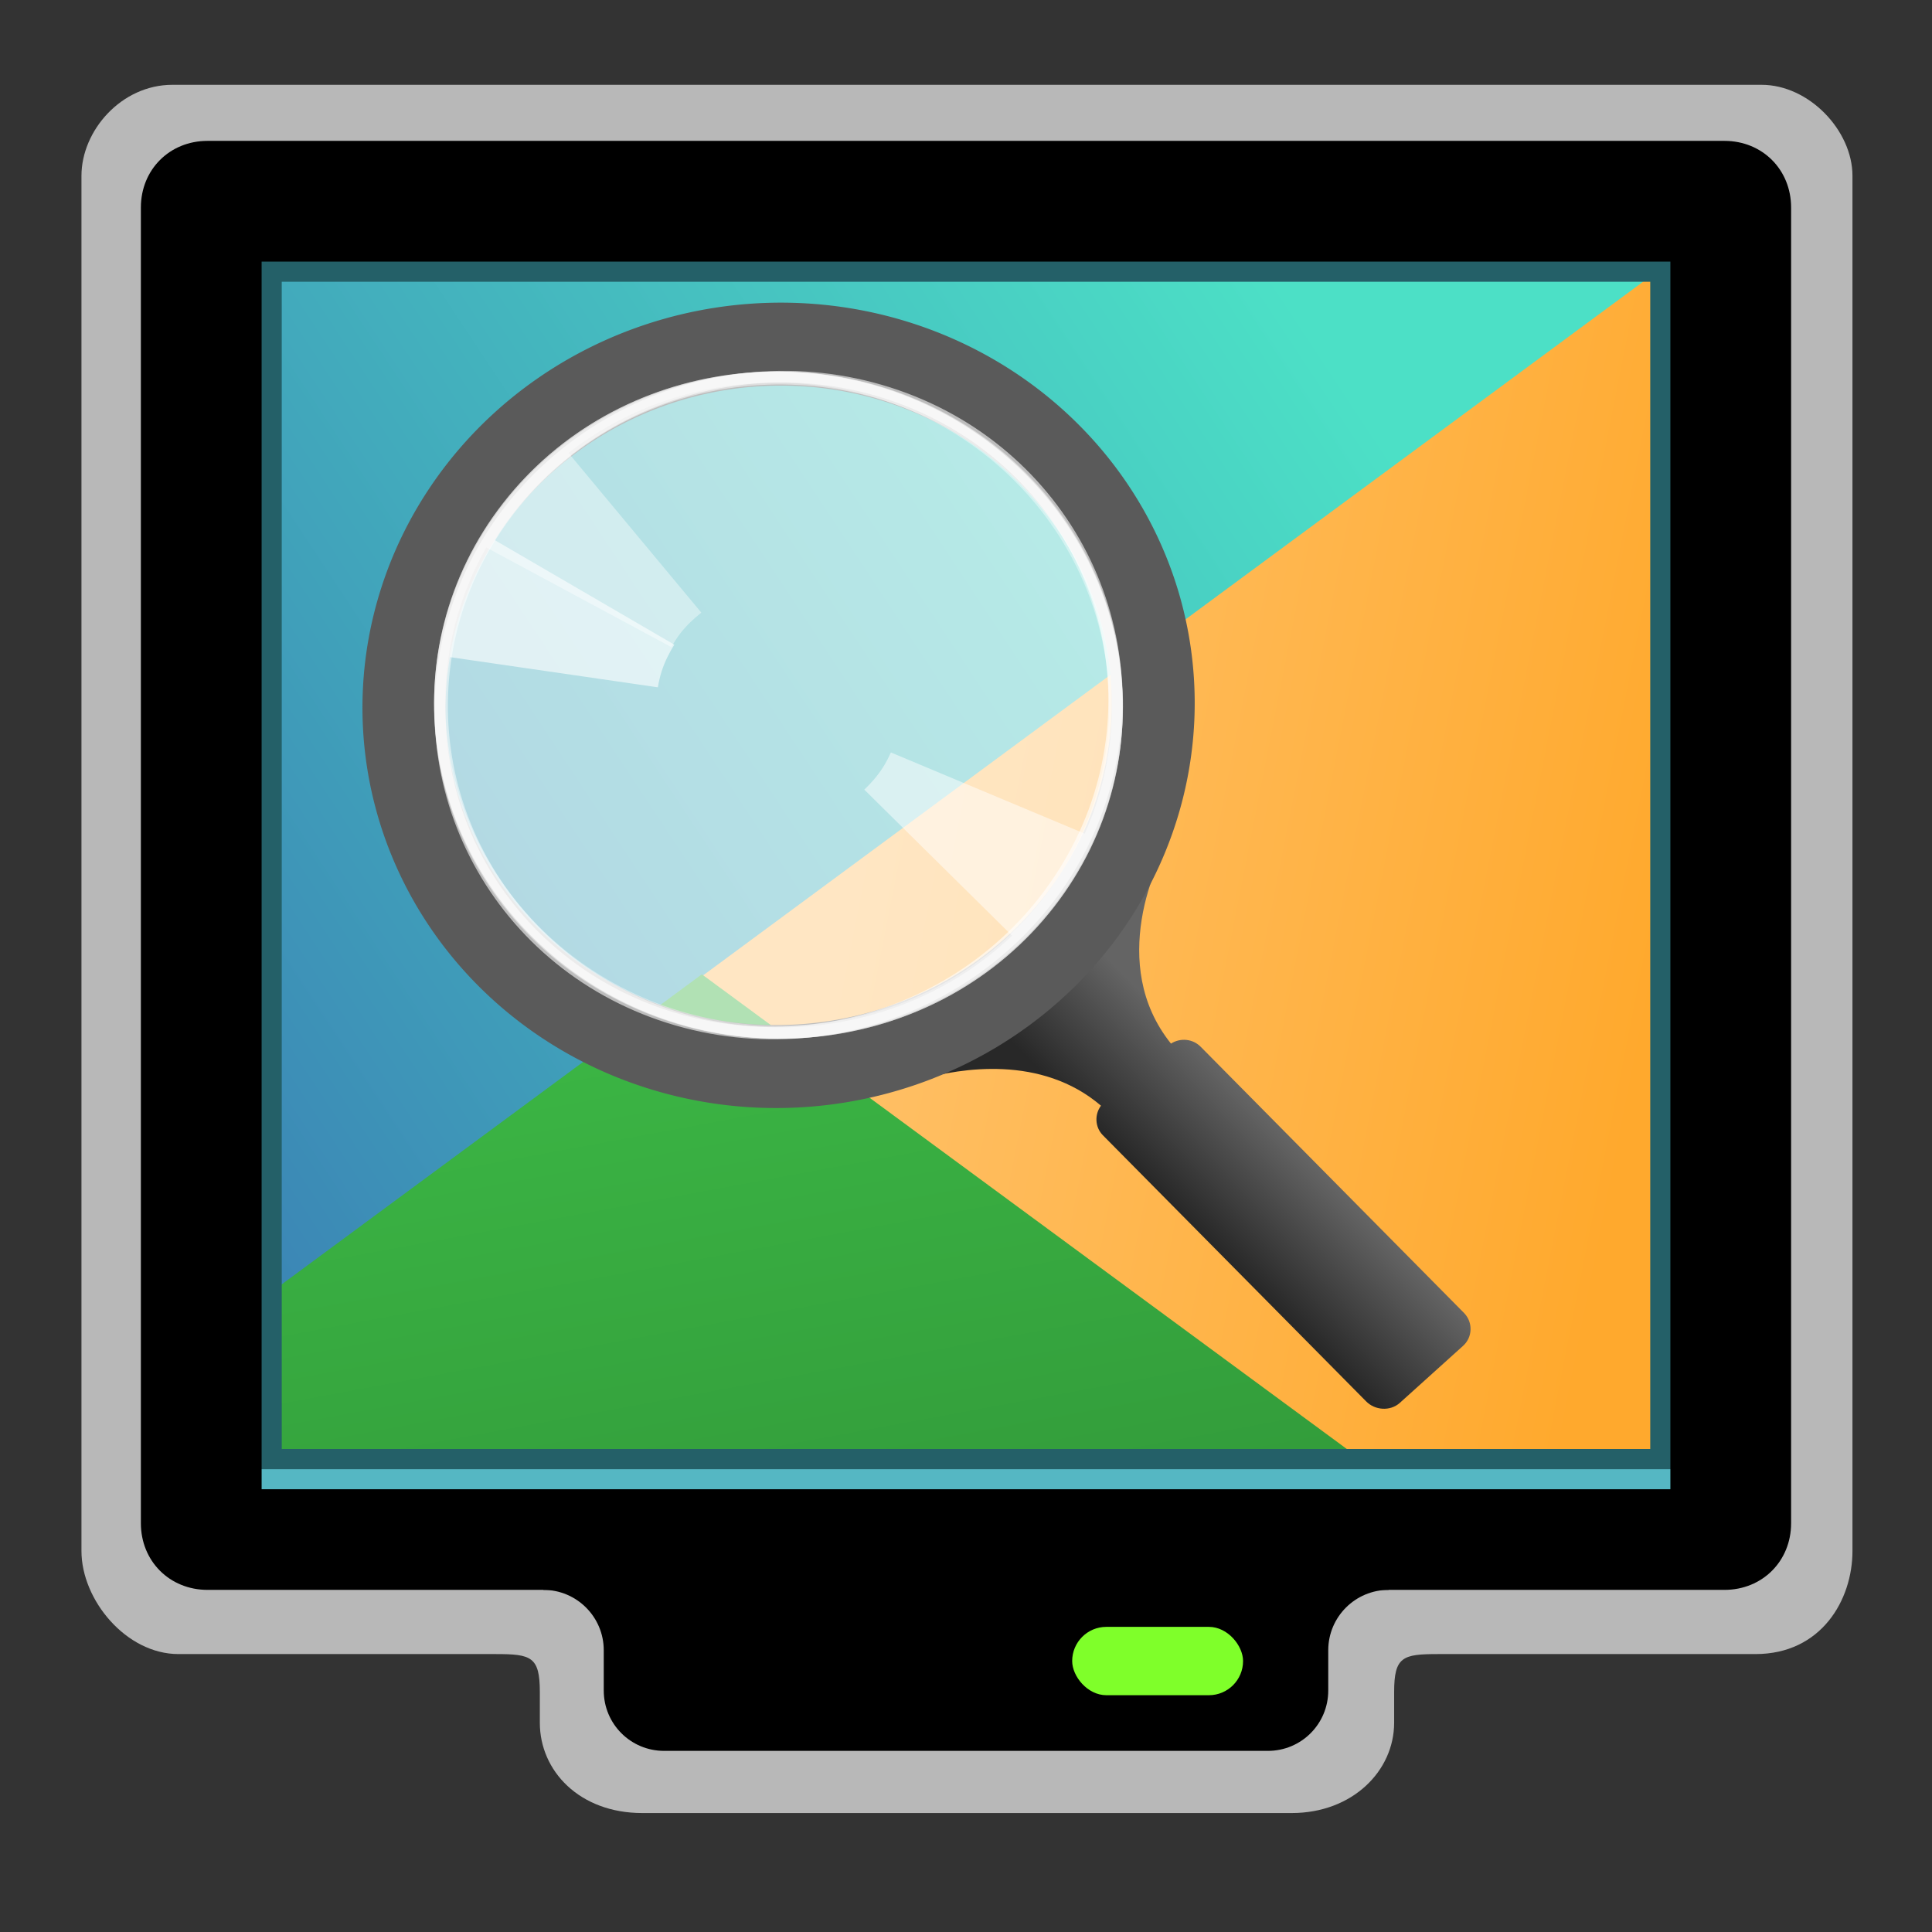 <svg width="96" version="1.0" xmlns="http://www.w3.org/2000/svg" height="96" xmlns:xlink="http://www.w3.org/1999/xlink">
<rect width="100%" height="100%" fill="#333333" stroke="none"/>
<defs id="defs14">
<linearGradient id="linearGradient867">
<stop offset="0" style="stop-color:#319739" id="stop863"/>
<stop offset="1" style="stop-color:#3bb544" id="stop865"/>
</linearGradient>
<linearGradient gradientTransform="matrix(1,0,0,1,-20.165,-34.172)" id="c" y1="5.342" x1="42.799" y2="31.357" x2="12" gradientUnits="userSpaceOnUse">
<stop style="stop-color:#4ce0c6" id="stop993"/>
<stop offset="1" style="stop-color:#3b85b5" id="stop995"/>
</linearGradient>
<linearGradient id="linearGradient1601">
<stop offset="0" style="stop-color:#282828" id="stop1597"/>
<stop offset="1" style="stop-color:#646464" id="stop1599"/>
</linearGradient>
<linearGradient gradientTransform="matrix(1.038,0,0,1.038,1.031,3.462)" xlink:href="#linearGradient1601" id="linearGradient1603" y1="50.949" x1="51.827" y2="46.642" x2="56.146" gradientUnits="userSpaceOnUse"/>
<linearGradient gradientTransform="matrix(1.591,0,0,2.033,-6.09,0.8)" id="d" y1="22.346" y2="28.506" x1="29.855" gradientUnits="userSpaceOnUse" x2="54.32">
<stop style="stop-color:#ffc169" id="stop850"/>
<stop offset="1" style="stop-color:#ffa92d" id="stop852"/>
</linearGradient>
<linearGradient gradientTransform="matrix(1.591,0,0,2.033,-6.09,0.8)" xlink:href="#c" id="linearGradient998" y1="5.342" x1="42.799" y2="31.357" gradientUnits="userSpaceOnUse" x2="12"/>
<linearGradient xlink:href="#linearGradient867" id="linearGradient869" y1="84.681" x1="32.528" y2="52.398" x2="26.564" gradientUnits="userSpaceOnUse"/>
</defs>
<path style="opacity:.65;fill:#fff;stroke:none" id="path4152" d="m 8.567,4.214 c -2.545,0 -4.519,2.285 -4.519,4.519 v 68.337 c -1.3e-06,2.43 2.22,5.12 4.819,5.12 h 15.769 c 1.76,0 2.188,0.128 2.188,1.887 v 1.525 c 0,2.398 1.976,4.487 5.087,4.487 h 32.275 c 3.014,0 5.088,-2.09 5.088,-4.487 v -1.525 c 0,-1.76 0.428,-1.887 2.187,-1.887 h 15.767 c 3.271,0 4.82,-2.69 4.82,-5.12 v -68.337 c 0,-2.234 -2.147,-4.519 -4.52,-4.519 z "/>
<path style="fill:url(#linearGradient998);stroke-width:1.799" id="path873" d="m 13,13 v 61 h 69.997 v -61 Z "/>
<g style="stroke-width:3.597">
<path style="fill:url(#d)" id="path875" d="m 82.997,13 -48.17,35.547 34.492,25.453 h 13.681 z "/>
<path style="fill:url(#linearGradient869)" id="path877" d="m 34.874,48.413 -21.874,16.143 v 9.445 h 56.642 z "/>
</g>
<g style="stroke:none">
<path style="fill:#246068" id="path3726" d="M 11,11 V 75.281 H 84.937 V 11 Z m 3,3 H 82 V 72 H 14 Z"/>
<path id="path3174" d="m 10.312,7 c -1.884,0 -3.312,1.429 -3.312,3.312 V 75.688 C 7,77.571 8.428,79 10.312,79 h 75.375 c 1.884,0 3.312,-1.429 3.312,-3.312 V 10.312 c 0,-1.883 -1.429,-3.312 -3.312,-3.312 z m 2.688,6 H 83 V 73 H 13 Z"/>
<path id="rect3535" d="m 33,75 c -1.662,0 -3,1.338 -3,3 h -3 v 1 c 1.656,0 3,1.344 3,3 v 2 c 0,1.662 1.338,3 3,3 h 30 c 1.662,0 3,-1.338 3,-3 v -2 c 0,-1.656 1.344,-3 3,-3 v -1 h -3 c 0,-1.662 -1.338,-3 -3,-3 z"/>
<path style="fill:#55b7c3" id="rect3483" d="m 13,73 h 70 v 1 H 13 Z"/>
<rect width="8.491" x="53.276" y="80.838" rx="1.698" ry="1.698" height="3.396" style="fill:#7fff2a" id="rect3485"/>
</g>
<g id="g1132">
<path style="font-family:Sans;fill:url(#linearGradient1603);text-align:start;fill-rule:evenodd;stroke:none;line-height:normal;color:#000;text-indent:0;stroke-width:.767;text-transform:none" id="path4249" d="m 57.091,41.701 c 0,0 -0.241,0.493 -0.533,1.262 -0.796,2.054 -1.485,3.674 -4.208,6.115 -2.522,2.262 -5.377,3.231 -6.76,3.647 -0.029,0.008 -0.084,0.02 -0.112,0.028 -0.323,0.095 -1.094,0.393 -1.094,0.393 -0.004,0.002 -0.084,0.028 -0.084,0.028 l .281,.842 c 0,0 0.082,-0.028 0.084,-0.028 0,0 0.416,-0.173 1.094,-0.365 0.008,-0.002 0.02,0.002 0.028,0 1.929,-0.543 5.952,-1.219 8.92,1.318 -0.322,0.431 -0.304,1.056 0.084,1.459 l 13.082,13.224 c 0.444,0.46 1.207,0.511 1.683,0.084 l 3.142,-2.833 c 0.476,-0.427 0.5,-1.167 0.056,-1.627 l -13.082,-13.224 c -0.398,-0.412 -1.017,-0.467 -1.487,-0.168 -1.592,-1.986 -1.754,-4.252 -1.459,-6.143 0.159,-1.02 0.454,-1.887 0.701,-2.525 0.252,-0.651 0.449,-1.066 0.449,-1.066 0.008,-0.021 0.02,-0.035 0.028,-0.056 l -.814,-.365 z "/>
<g id="g1616" transform="matrix(1.122,0,0,1.122,-5.272,-2.944)">
<path style="fill:none;stroke:#5a5a5a;stroke-width:3.674" id="path2420" d="m 55.758,34.397 a 15.992,16.596 85 0,1 -33.157,-1.072 15.992,16.596 85 1,1 33.157,1.072 Z "/>
<g style="fill:#fff;stroke:none;fill-rule:evenodd;stroke-width:.767">
<path style="opacity:.5" id="path3874" d="m 31.21,46.446 c 7.182,4.257 16.58,2.069 20.978,-4.883 4.397,-6.952 2.137,-16.05 -5.045,-20.307 -7.182,-4.257 -16.58,-2.069 -20.978,4.883 -4.397,6.952 -2.137,16.05 5.045,20.307 Z  m .422,-.373 c -1.037,-0.608 -2.021,-1.354 -2.908,-2.232 -5.677,-5.62 -5.574,-14.636 0.231,-20.132 5.806,-5.495 15.12,-5.396 20.797,0.224 4.173,4.131 5.354,10.306 2.985,15.61 l -8.584,-3.596 c -0.1,0.221 -0.209,0.438 -0.343,0.649 -0.237,0.374 -0.525,0.703 -0.834,0.998 l 6.546,6.471 c -4.899,4.637 -12.288,5.293 -17.889,2.008 z "/>
<path style="opacity:.6" id="path1193" d="m 48.329,22.089 c -6.734,-4.934 -16.301,-3.67 -21.353,2.822 -5.052,6.492 -3.686,15.767 3.048,20.701 6.734,4.934 16.301,3.67 21.353,-2.822 5.052,-6.492 3.686,-15.767 -3.048,-20.701 z "/>
<path style="opacity:.6" id="path3869" d="m 43.745,19.665 c -8.017,-2.328 -16.572,2.137 -19.094,9.967 -2.522,7.83 1.939,16.076 9.956,18.404 8.017,2.328 16.572,-2.137 19.094,-9.967 2.522,-7.83 -1.939,-16.076 -9.956,-18.404 z  m -.316,.467 c 1.156,0.33 2.295,0.806 3.373,1.435 6.9,4.025 9.053,12.781 4.803,19.552 -4.25,6.771 -13.293,9 -20.194,4.976 -5.072,-2.958 -7.758,-8.643 -6.788,-14.37 l 9.21,1.338 c 0.041,-0.239 0.093,-0.476 0.17,-0.715 0.136,-0.421 0.333,-0.812 0.559,-1.174 l -7.954,-4.631 c 3.586,-5.713 10.577,-8.194 16.82,-6.411 Z "/>
<path style="opacity:.4" id="path1195" d="m 38.479,19.092 c -4.391,0.171 -8.662,2.168 -11.504,5.819 -5.052,6.492 -3.686,15.767 3.048,20.702 6.734,4.934 16.301,3.67 21.353,-2.822 5.052,-6.492 3.686,-15.767 -3.048,-20.702 -2.946,-2.159 -6.435,-3.13 -9.85,-2.997 z  m .421,.477 c 3.177,-0.024 6.345,0.944 8.972,2.851 0.973,0.706 1.881,1.545 2.678,2.505 5.104,6.145 4.126,15.107 -2.186,20.012 -6.312,4.905 -15.574,3.902 -20.677,-2.244 -3.752,-4.517 -4.327,-10.776 -1.454,-15.824 l 8.196,4.412 c 0.121,-0.21 0.25,-0.414 0.403,-0.612 0.272,-0.349 0.591,-0.65 0.927,-0.913 l -5.886,-7.074 c 2.663,-2.069 5.85,-3.088 9.027,-3.113 z "/>
</g>
</g>
</g>
</svg>
